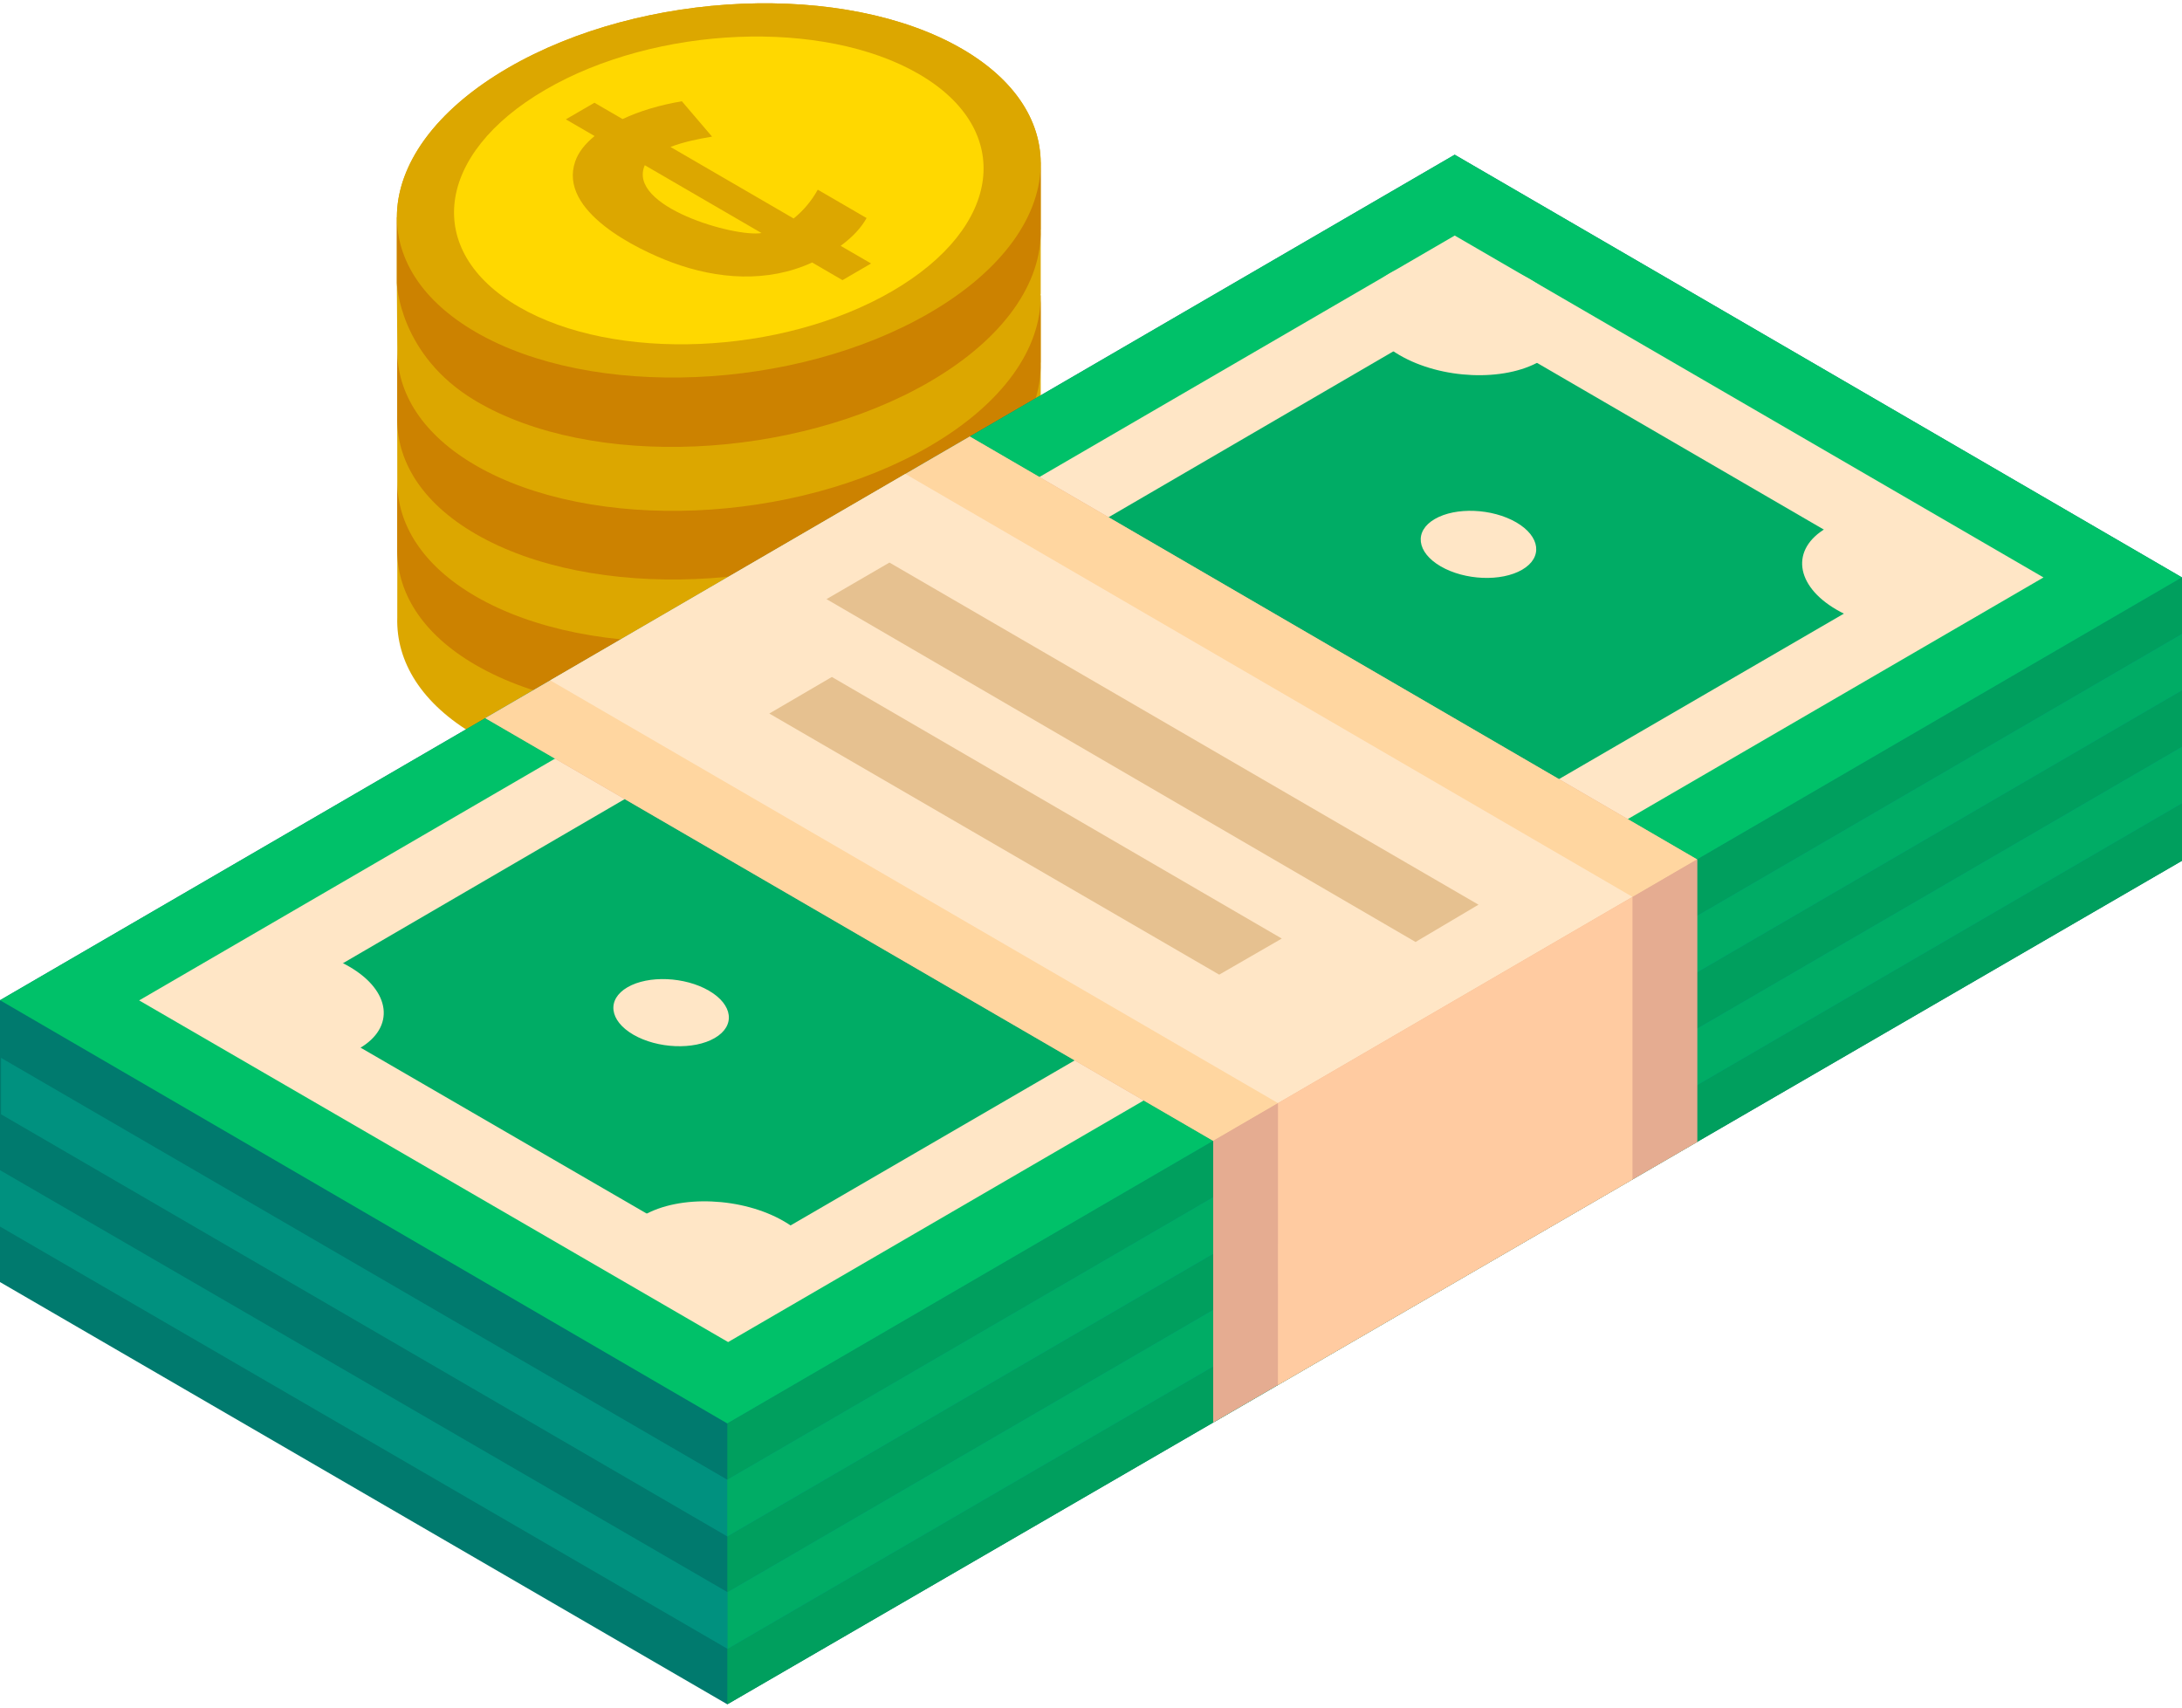<?xml version="1.0" encoding="UTF-8"?>
<svg width="46px" height="36px" viewBox="0 0 46 36" version="1.1" xmlns="http://www.w3.org/2000/svg" xmlns:xlink="http://www.w3.org/1999/xlink">
    <!-- Generator: Sketch 52.2 (67145) - http://www.bohemiancoding.com/sketch -->
    <title>Group 2</title>
    <desc>Created with Sketch.</desc>
    <g id="PC" stroke="none" stroke-width="1" fill="none" fill-rule="evenodd">
        <g id="Nap-tien-1" transform="translate(-1039, -718)">
            <g id="Group-2" transform="translate(1039, 718)">
                <path d="M8.368,4.582 C8.367,3.488 9.159,2.333 10.71,1.432 C13.544,-0.215 17.83,-0.394 20.284,1.032 C21.384,1.672 21.928,2.525 21.939,3.42 L21.94,3.42 L21.94,4.779 L21.94,4.84 L21.94,6.198 L21.938,6.198 C21.938,6.207 21.937,6.217 21.937,6.226 L21.94,6.225 L21.94,7.541 L21.94,7.645 L21.94,8.96 L21.938,8.96 C21.938,8.969 21.937,8.978 21.937,8.987 L21.94,8.987 L21.94,10.406 L21.938,10.406 C21.938,10.428 21.937,10.45 21.937,10.472 L21.94,10.472 L21.94,11.891 L21.938,11.891 C21.969,13.003 21.176,14.183 19.597,15.101 C16.763,16.748 12.477,16.927 10.023,15.5 C8.885,14.839 8.348,13.948 8.375,13.019 L8.376,11.633 C8.375,11.6 8.374,11.567 8.375,11.534 L8.375,10.149 C8.375,10.128 8.374,10.108 8.375,10.088 L8.374,8.702 L8.375,7.387 C8.375,7.367 8.374,7.346 8.375,7.326 L8.366,5.968 L8.366,5.968 L8.366,4.583 L8.368,4.582 Z" id="Path" fill="#DCA700"></path>
                <g id="Group" transform="translate(8.355, 6.151)" fill="#CC8200">
                    <path d="M1.667,3.657 C4.121,5.083 8.408,4.904 11.242,3.257 C12.808,2.347 13.599,1.179 13.582,0.075 L13.584,0.075 L13.584,1.494 L13.582,1.494 C13.613,2.606 12.821,3.786 11.242,4.704 C8.408,6.351 4.121,6.53 1.667,5.103 C0.529,4.442 -0.007,3.551 0.019,2.621 L0.02,1.236 C0.018,2.143 0.555,3.01 1.667,3.657 Z" id="Path"></path>
                    <path d="M1.667,6.418 C4.121,7.845 8.408,7.666 11.242,6.019 C12.808,5.109 13.599,3.94 13.582,2.836 L13.584,2.836 L13.584,4.256 L13.582,4.256 C13.613,5.368 12.821,6.548 11.242,7.466 C8.408,9.113 4.121,9.292 1.667,7.865 C0.529,7.204 -0.007,6.313 0.019,5.383 L0.02,3.998 C0.018,4.905 0.555,5.772 1.667,6.418 Z" id="Path"></path>
                </g>
                <path d="M10.71,1.432 C7.877,3.079 7.569,5.571 10.023,6.997 C12.477,8.423 16.763,8.244 19.597,6.597 C22.431,4.95 22.738,2.459 20.284,1.032 C17.83,-0.394 13.544,-0.215 10.71,1.432 Z" id="Path" fill="#DCA700"></path>
                <path d="M21.939,3.42 C21.953,4.523 21.161,5.689 19.597,6.597 C16.763,8.244 12.477,8.423 10.023,6.997 C8.912,6.351 8.369,5.487 8.368,4.582 L8.366,4.583 L8.366,5.968 C8.366,5.968 8.408,7.488 10.023,8.449 C12.462,9.901 16.763,9.696 19.597,8.049 C21.176,7.132 21.968,5.951 21.938,4.84 L21.94,4.839 L21.94,3.42 L21.939,3.42 Z" id="Path" fill="#CC8200"></path>
                <path d="M11.499,1.891 C9.169,3.245 8.916,5.294 10.934,6.467 C12.952,7.64 16.478,7.493 18.808,6.139 C21.138,4.784 21.391,2.735 19.373,1.562 C17.355,0.389 13.83,0.536 11.499,1.891 Z" id="Path" fill="#FFD800"></path>
                <path d="M12.126,3.405 C11.764,4.453 13.439,5.264 14.172,5.535 C15.125,5.887 16.177,5.967 17.122,5.534 L17.761,5.906 L18.364,5.555 L17.722,5.183 C17.971,5 18.154,4.805 18.269,4.597 L17.24,3.999 C17.109,4.236 16.939,4.438 16.731,4.606 L14.135,3.098 C14.413,2.99 14.72,2.93 15.011,2.88 L14.375,2.135 C13.904,2.215 13.487,2.34 13.125,2.51 L12.532,2.166 L11.929,2.516 L12.535,2.868 C12.33,3.035 12.192,3.213 12.126,3.405 C12.031,3.681 12.192,3.213 12.126,3.405 Z M13.593,3.483 L16.054,4.913 C15.503,5.009 13.211,4.357 13.593,3.483 Z" id="Shape" fill="#DCA700" fill-rule="nonzero"></path>
                <polyline id="Path" fill="#007A6E" points="46 12.174 46 18.147 15.333 35.931 0 27.029 0 21.087 0 21.087 30.667 3.262 46 12.174"></polyline>
                <polygon id="Path" fill="#009F5E" points="46 12.174 46 18.147 15.333 35.931 15.333 30.01"></polygon>
                <g id="Group" transform="translate(0, 13.296)" fill="#00917F">
                    <polygon id="Path" points="15.333 17.9 46 0.068 46 1.258 15.333 19.096 0.022 10.196 0.022 9.006"></polygon>
                    <polygon id="Path" points="15.338 20.271 46 2.448 46 3.639 15.338 21.466 0 12.563 0 11.374"></polygon>
                </g>
                <g id="Group" transform="translate(15.273, 13.296)" fill="#00AC65">
                    <polygon id="Path" points="30.727 0.068 30.727 1.258 0.059 19.096 0.059 17.9"></polygon>
                    <polygon id="Path" points="30.727 2.448 30.727 3.639 0.065 21.466 0.065 20.271"></polygon>
                </g>
                <polygon id="Path" fill="#00C169" points="5.617 24.355 0 21.087 0 21.087 0 21.087 30.667 3.262 46 12.174 15.333 30.01"></polygon>
                <polygon id="Path" fill="#FFE6C6" points="2.933 21.091 15.35 28.294 43.08 12.174 30.668 4.966"></polygon>
                <polygon id="Path" fill="#00AC65" points="40.185 12.174 30.678 6.648 5.884 21.091 15.366 26.59"></polygon>
                <polygon id="Path" fill="#E5AC91" points="20.444 9.203 35.778 18.119 35.778 24.075 25.577 29.987 25.577 24.052 10.231 15.14"></polygon>
                <polygon id="Path" fill="#FFD6A0" points="20.444 9.203 35.778 18.119 25.577 24.052 10.231 15.14"></polygon>
                <polygon id="Path" fill="#E5AC91" points="25.577 24.052 25.577 29.987 35.778 24.075 35.778 18.119"></polygon>
                <polygon id="Path" fill="#FFE6C6" points="11.601 14.344 19.087 9.992 34.415 18.908 26.942 23.256"></polygon>
                <polygon id="Path" fill="#FFCBA1" points="34.415 18.908 34.415 24.865 26.941 29.199 26.942 23.256"></polygon>
                <g id="Group" transform="translate(3.863, 5.427)" fill="#FFE6C6">
                    <path d="M25.643,2.061 C26.521,2.571 27.848,2.627 28.608,2.185 C29.368,1.743 29.273,0.972 28.395,0.462 C27.518,-0.048 26.19,-0.104 25.43,0.338 C24.67,0.78 24.766,1.551 25.643,2.061 Z" id="Path"></path>
                    <path d="M26.509,6.513 C27.017,6.808 27.786,6.84 28.226,6.584 C28.666,6.329 28.611,5.882 28.103,5.586 C27.594,5.291 26.826,5.259 26.385,5.515 C25.945,5.77 26,6.217 26.509,6.513 Z" id="Path"></path>
                    <path d="M9.488,16.386 C9.997,16.681 10.765,16.713 11.205,16.457 C11.646,16.201 11.59,15.754 11.082,15.459 C10.574,15.164 9.805,15.131 9.365,15.387 C8.925,15.643 8.98,16.09 9.488,16.386 Z" id="Path"></path>
                    <path d="M0.749,16.551 C1.627,17.061 2.954,17.117 3.714,16.675 C4.474,16.233 4.379,15.462 3.501,14.952 C2.624,14.442 1.296,14.386 0.536,14.828 C-0.224,15.27 -0.128,16.041 0.749,16.551 Z" id="Path"></path>
                    <path d="M34.855,7.427 C35.732,7.937 37.06,7.992 37.82,7.551 C38.579,7.109 38.484,6.337 37.607,5.827 C36.729,5.317 35.402,5.262 34.642,5.704 C33.882,6.145 33.977,6.917 34.855,7.427 Z" id="Path"></path>
                    <path d="M9.914,21.921 C10.792,22.431 12.119,22.487 12.879,22.045 C13.639,21.603 13.544,20.832 12.666,20.322 C11.789,19.812 10.461,19.756 9.702,20.198 C8.942,20.64 9.037,21.411 9.914,21.921 Z" id="Path"></path>
                </g>
                <g id="Group" transform="translate(16.172, 11.849)" fill="#E6C190">
                    <polygon id="Path" points="14.997 7.224 2.579 0.011 1.252 0.782 13.67 8.01"></polygon>
                    <polygon id="Path" points="10.85 7.938 1.365 2.423 0.046 3.194 9.531 8.699"></polygon>
                </g>
            </g>
        </g>
    </g>
</svg>